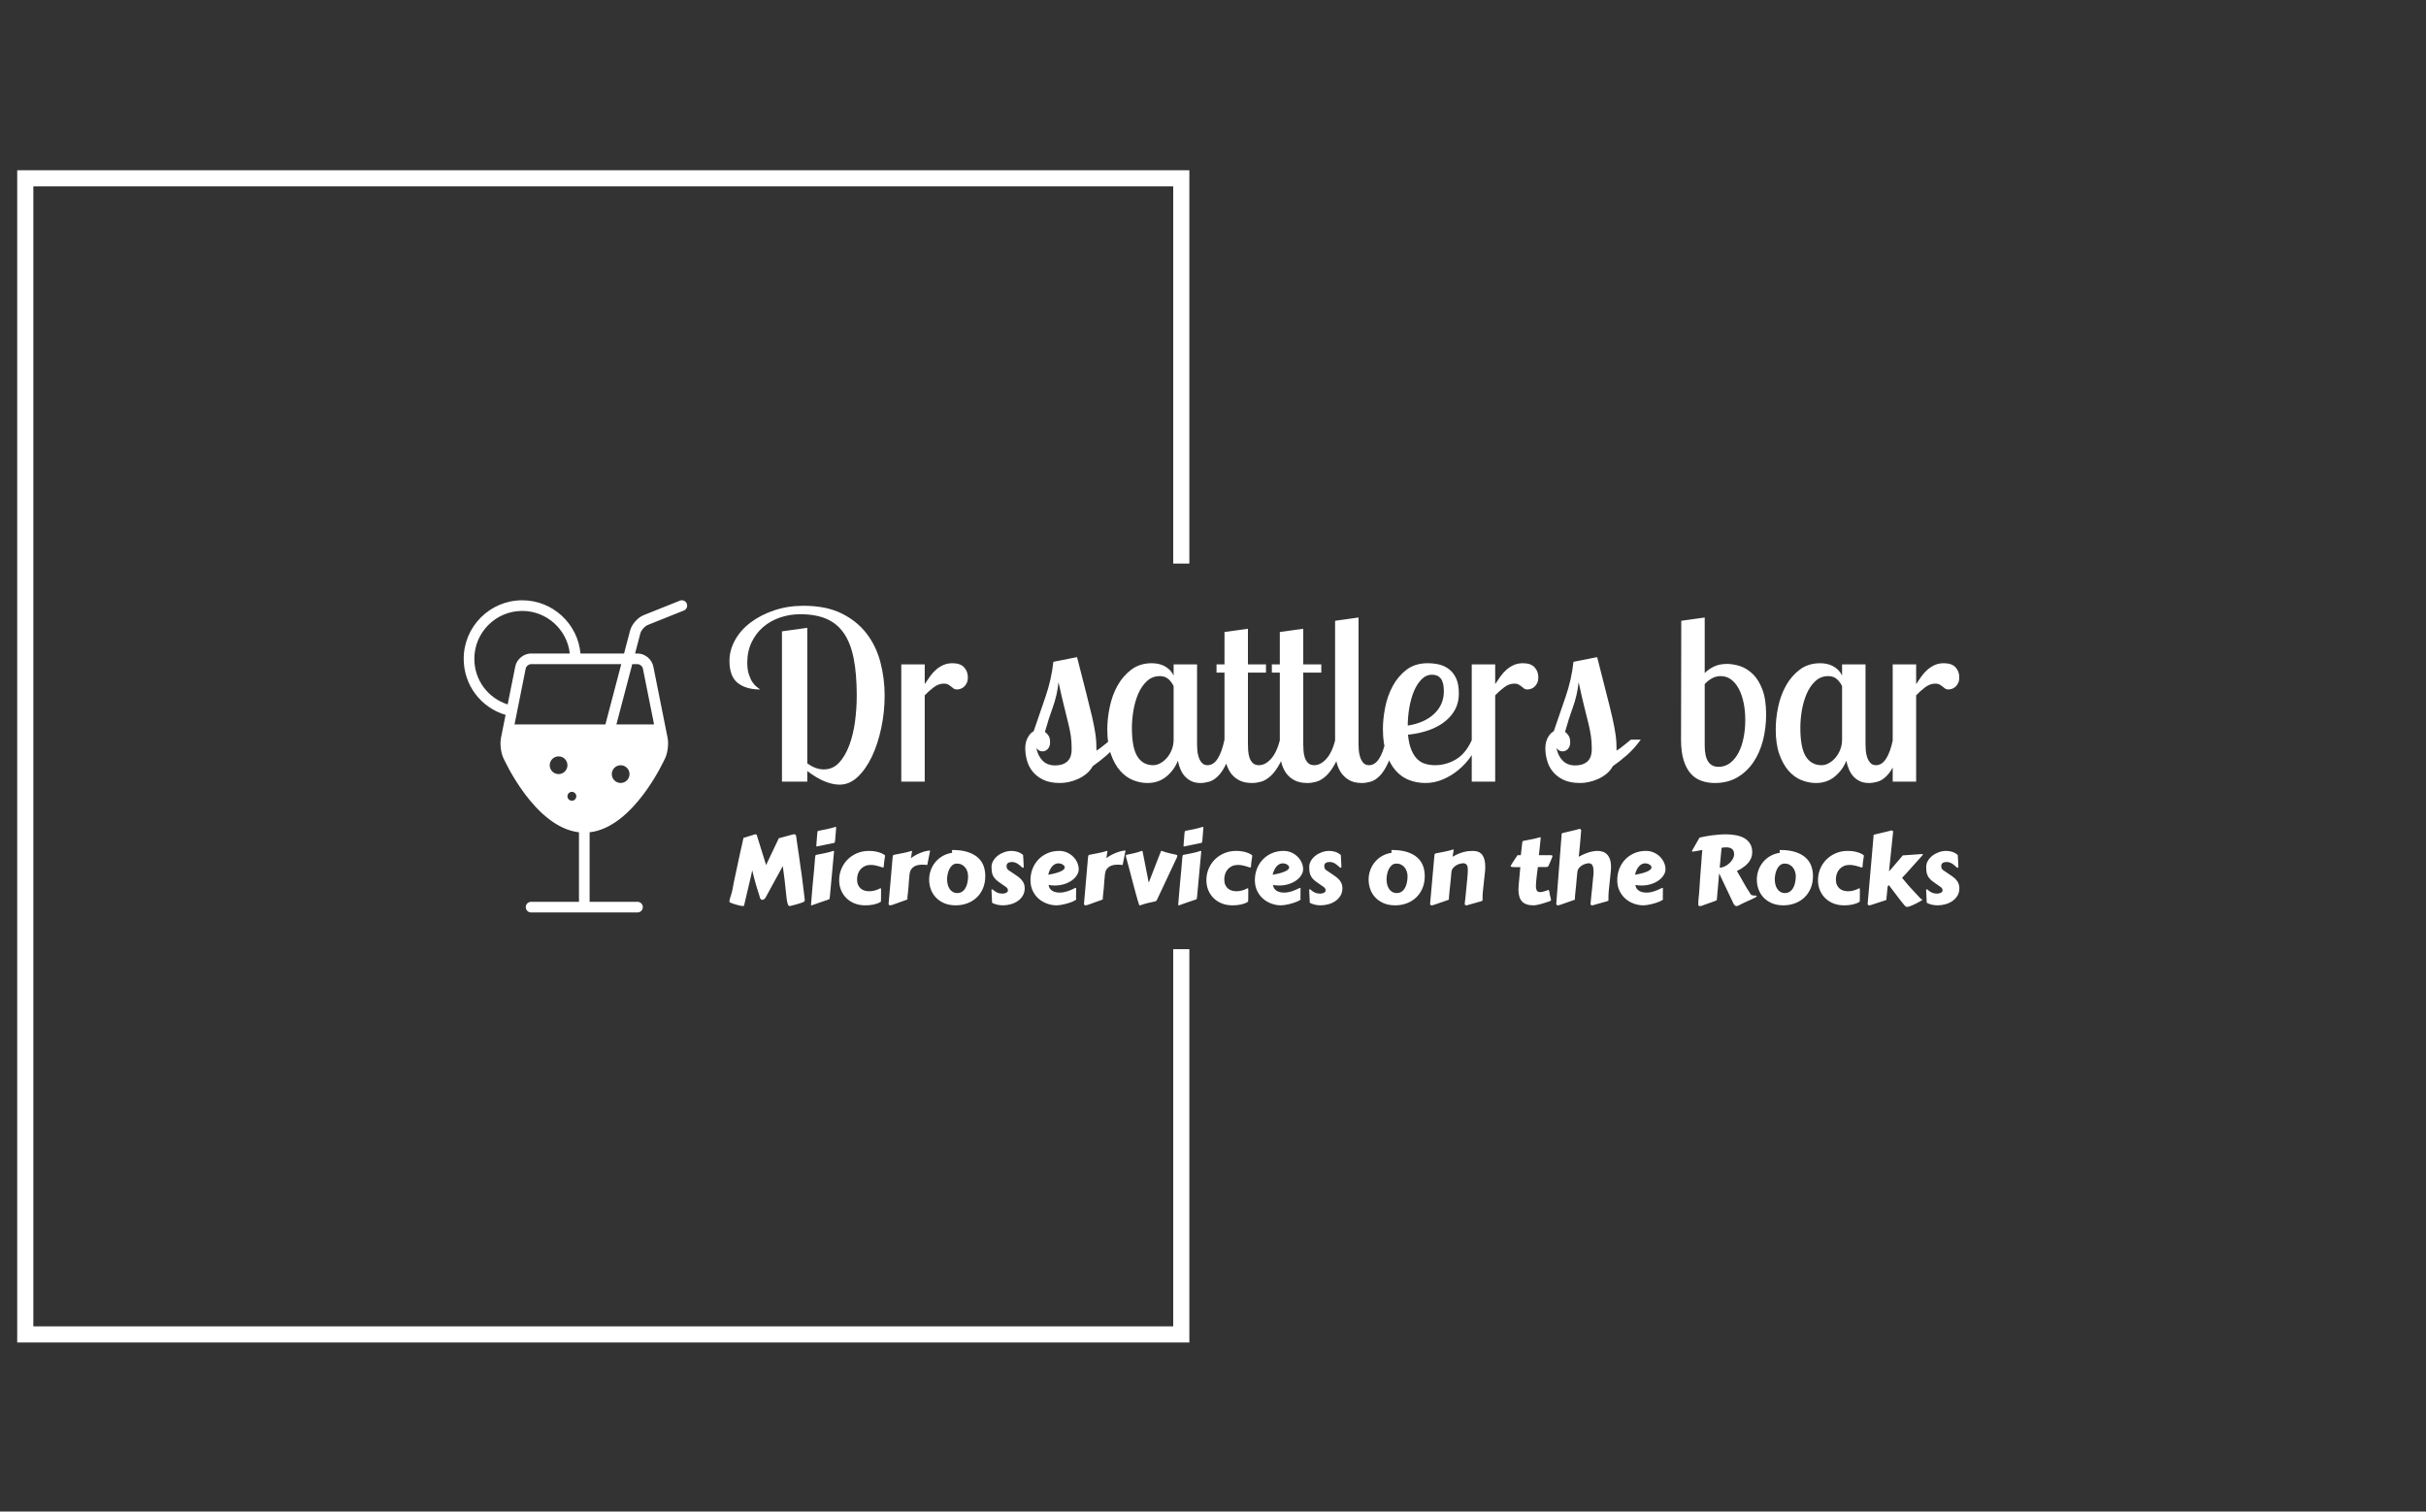 <svg xmlns="http://www.w3.org/2000/svg" version="1.1" xmlns:xlink="http://www.w3.org/1999/xlink" xmlns:svgjs="http://svgjs.dev/svgjs" width="1000" height="623" viewBox="0 0 1000 623"><rect x="0" y="0" width="1000" height="623" fill="#333333" stroke="none"/><g transform="matrix(1,0,0,1,-0.606,0.252)"><svg viewBox="0 0 396 247" data-background-color="#c9efc7" preserveAspectRatio="xMidYMid meet" height="623" width="1000" xmlns="http://www.w3.org/2000/svg" xmlns:xlink="http://www.w3.org/1999/xlink"><g id="tight-bounds" transform="matrix(1,0,0,1,0.24,-0.1)"><svg viewBox="0 0 395.52 247.2" height="247.2" width="395.52"><g><svg></svg></g><g><svg viewBox="0 0 395.52 247.2" height="247.2" width="395.52"><g transform="matrix(1,0,0,1,75.544,98.094)"><svg viewBox="0 0 244.431 51.012" height="51.012" width="244.431"><g><svg viewBox="0 0 244.431 51.012" height="51.012" width="244.431"><g><svg viewBox="0 0 297.232 62.032" height="51.012" width="244.431"><g transform="matrix(1,0,0,1,52.8,1.092)"><svg viewBox="0 0 244.431 59.847" height="59.847" width="244.431"><g><svg viewBox="0 0 244.431 59.847" height="59.847" width="244.431"><g><svg viewBox="0 0 244.431 35.544" height="35.544" width="244.431"><g transform="matrix(1,0,0,1,0,0)"><svg width="244.431" viewBox="0.9 -37.5 262.32 38.15" height="35.544" data-palette-color="#454545"><path d="M12.1-32.05L17.5-32.8 17.5-3.9Q18.45-3.2 19.33-2.9 20.2-2.6 21-2.6L21-2.6Q22.95-2.6 24.28-4.03 25.6-5.45 26.45-7.73 27.3-10 27.68-12.8 28.05-15.6 28.05-18.3L28.05-18.3Q28.05-22.95 27.4-26.25 26.75-29.55 25.3-31.65 23.85-33.75 21.55-34.73 19.25-35.7 16-35.7L16-35.7Q13.75-35.7 11.7-35 9.65-34.3 8.1-32.98 6.55-31.65 5.63-29.73 4.7-27.8 4.7-25.35L4.7-25.35Q4.7-23.9 5.03-22.9 5.35-21.9 5.78-21.25 6.2-20.6 6.68-20.23 7.15-19.85 7.45-19.65L7.45-19.65Q4.4-19.65 2.65-21.05 0.9-22.45 0.9-25.75L0.9-25.75Q0.9-28.05 2.1-30.2 3.3-32.35 5.43-33.95 7.55-35.55 10.43-36.52 13.3-37.5 16.7-37.5L16.7-37.5Q21.5-37.5 24.8-35.88 28.1-34.25 30.15-31.58 32.2-28.9 33.1-25.45 34-22 34-18.35L34-18.35Q34-14.8 33.27-11.4 32.55-8 31.28-5.33 30-2.65 28.25-1 26.5 0.65 24.4 0.65L24.4 0.65Q22.9 0.65 21.2-0.05 19.5-0.75 17.5-2.25L17.5-2.25 17.5 0 12.1 0 12.1-32.05ZM37.55-25L42.55-25 42.55-20.8Q43.15-21.7 43.72-22.5 44.3-23.3 45-23.9 45.7-24.5 46.55-24.88 47.4-25.25 48.45-25.25L48.45-25.25Q50.15-25.25 50.95-24.38 51.75-23.5 51.75-22.25L51.75-22.25Q51.75-21.5 51.5-21 51.25-20.5 50.9-20.2 50.55-19.9 50.15-19.78 49.75-19.65 49.45-19.65L49.45-19.65Q49-19.65 48.72-19.85 48.45-20.05 48.17-20.28 47.9-20.5 47.55-20.7 47.2-20.9 46.65-20.9L46.65-20.9Q45.5-20.9 44.45-20.1 43.4-19.3 42.55-18.4L42.55-18.4 42.55 0 37.55 0 37.55-25ZM82.24-8.95L84.34-8.95Q82.89-6.95 81.37-5.63 79.84-4.3 78.39-3.3L78.39-3.3Q77.84-2.3 76.99-1.63 76.14-0.95 75.17-0.53 74.19-0.1 73.22 0.1 72.24 0.3 71.44 0.3L71.44 0.3Q69.24 0.3 67.82-0.4 66.39-1.1 65.54-2.18 64.69-3.25 64.34-4.58 63.99-5.9 63.99-7.1L63.99-7.1Q63.99-8.4 64.52-9.38 65.04-10.35 65.79-10.75L65.79-10.75Q67.09-14.5 68.34-18.18 69.59-21.85 69.99-25.55L69.99-25.55 75.04-26.55Q76.24-21.8 77.02-18.8 77.79-15.8 78.27-13.73 78.74-11.65 78.97-10.08 79.19-8.5 79.19-6.6L79.19-6.6Q80.04-7.15 80.79-7.78 81.54-8.4 82.24-8.95L82.24-8.95ZM73.89-6.95L73.89-6.95Q73.89-8.5 73.72-9.7 73.54-10.9 73.19-12.35 72.84-13.8 72.32-15.88 71.79-17.95 71.09-21.2L71.09-21.2Q70.79-18.4 69.87-15.85 68.94-13.3 68.19-10.6L68.19-10.6Q68.64-10.3 68.97-9.78 69.29-9.25 69.29-8.4L69.29-8.4Q69.29-7.45 68.79-6.95 68.29-6.45 67.69-6.45L67.69-6.45Q66.89-6.45 66.34-7.15L66.34-7.15Q66.74-5.4 67.74-4.42 68.74-3.45 70.39-3.45L70.39-3.45Q71.99-3.45 72.94-4.28 73.89-5.1 73.89-6.95ZM95.64-25L100.64-25 100.64-8Q100.64-7.5 100.69-6.75 100.74-6 100.97-5.28 101.19-4.55 101.64-4.03 102.09-3.5 102.89-3.5L102.89-3.5Q105.34-3.5 106.49-8.95L106.49-8.95 108.34-8.95Q107.79-5.8 106.94-3.98 106.09-2.15 105.14-1.2 104.19-0.25 103.19 0.03 102.19 0.3 101.39 0.3L101.39 0.3Q100.24 0.3 99.42-0.1 98.59-0.5 98.02-1.15 97.44-1.8 97.09-2.65 96.74-3.5 96.54-4.45L96.54-4.45Q95.79-2.5 94.12-1.1 92.44 0.3 90.04 0.3L90.04 0.3Q88.54 0.3 87.02-0.3 85.49-0.9 84.27-2.27 83.04-3.65 82.27-5.83 81.49-8 81.49-11.15L81.49-11.15Q81.49-13.45 82.02-15.95 82.54-18.45 83.69-20.5 84.84-22.55 86.64-23.9 88.44-25.25 90.99-25.25L90.99-25.25Q91.59-25.25 92.27-25.13 92.94-25 93.57-24.7 94.19-24.4 94.74-23.88 95.29-23.35 95.64-22.6L95.64-22.6 95.64-25ZM91.29-3.5L91.29-3.5Q92.04-3.5 92.82-3.93 93.59-4.35 94.22-5.08 94.84-5.8 95.24-6.8 95.64-7.8 95.64-8.95L95.64-8.95 95.64-20.35Q95.29-21.15 94.57-21.83 93.84-22.5 92.69-22.5L92.69-22.5Q91.09-22.5 89.94-21.43 88.79-20.35 88.09-18.73 87.39-17.1 87.07-15.18 86.74-13.25 86.74-11.5L86.74-11.5Q86.74-7.2 87.92-5.35 89.09-3.5 91.29-3.5ZM106.49-31.9L111.49-32.6 111.49-25 115.34-25 115.34-23.25 111.49-23.25 111.49-8Q111.49-7.4 111.54-6.63 111.59-5.85 111.81-5.15 112.04-4.45 112.51-3.98 112.99-3.5 113.84-3.5L113.84-3.5Q115.19-3.5 116.41-4.85 117.64-6.2 118.34-8.95L118.34-8.95 120.19-8.95Q119.34-5.8 118.36-3.98 117.39-2.15 116.34-1.2 115.29-0.25 114.26 0.03 113.24 0.3 112.39 0.3L112.39 0.3Q110.59 0.3 109.44-0.38 108.29-1.05 107.64-2.1 106.99-3.15 106.74-4.42 106.49-5.7 106.49-6.95L106.49-6.95 106.49-23.25 104.79-23.25 104.79-25 106.49-25 106.49-31.9ZM118.29-31.9L123.29-32.6 123.29-25 127.14-25 127.14-23.25 123.29-23.25 123.29-8Q123.29-7.4 123.34-6.63 123.39-5.85 123.61-5.15 123.84-4.45 124.31-3.98 124.79-3.5 125.64-3.5L125.64-3.5Q126.99-3.5 128.21-4.85 129.44-6.2 130.14-8.95L130.14-8.95 131.99-8.95Q131.14-5.8 130.16-3.98 129.19-2.15 128.14-1.2 127.09-0.25 126.06 0.03 125.04 0.3 124.19 0.3L124.19 0.3Q122.39 0.3 121.24-0.38 120.09-1.05 119.44-2.1 118.79-3.15 118.54-4.42 118.29-5.7 118.29-6.95L118.29-6.95 118.29-23.25 116.59-23.25 116.59-25 118.29-25 118.29-31.9ZM130.08-34.3L135.08-35 135.08-8Q135.08-7.5 135.13-6.75 135.18-6 135.41-5.28 135.63-4.55 136.08-4.03 136.53-3.5 137.33-3.5L137.33-3.5Q139.78-3.5 140.93-8.95L140.93-8.95 142.78-8.95Q142.23-5.8 141.38-3.98 140.53-2.15 139.58-1.2 138.63-0.25 137.63 0.03 136.63 0.3 135.83 0.3L135.83 0.3Q134.08 0.3 132.98-0.38 131.88-1.05 131.23-2.1 130.58-3.15 130.33-4.45 130.08-5.75 130.08-6.95L130.08-6.95 130.08-34.3ZM156.48-18.75L156.48-18.75Q156.48-15.25 153.61-12.9 150.73-10.55 145.63-10L145.63-10Q145.83-8 146.36-6.75 146.88-5.5 147.63-4.78 148.38-4.05 149.36-3.78 150.33-3.5 151.38-3.5L151.38-3.5Q153.78-3.5 155.88-4.75 157.98-6 159.28-8.95L159.28-8.95 160.88-8.95Q160.23-7.1 159.08-5.43 157.93-3.75 156.38-2.48 154.83-1.2 153.03-0.45 151.23 0.3 149.33 0.3L149.33 0.3Q147.58 0.3 145.96-0.3 144.33-0.9 143.08-2.27 141.83-3.65 141.06-5.85 140.28-8.05 140.28-11.25L140.28-11.25Q140.28-13.35 140.76-15.8 141.23-18.25 142.36-20.35 143.48-22.45 145.31-23.85 147.13-25.25 149.83-25.25L149.83-25.25Q151.08-25.25 152.26-24.98 153.43-24.7 154.38-23.98 155.33-23.25 155.91-22 156.48-20.75 156.48-18.75ZM145.58-11.95L145.58-11.95Q149.13-12.5 151.21-14.45 153.28-16.4 153.28-19.25L153.28-19.25Q153.28-21.15 152.63-21.98 151.98-22.8 150.78-22.8L150.78-22.8Q149.48-22.8 148.51-21.8 147.53-20.8 146.88-19.23 146.23-17.65 145.91-15.73 145.58-13.8 145.58-11.95ZM159.23-25L164.23-25 164.23-20.8Q164.83-21.7 165.4-22.5 165.98-23.3 166.68-23.9 167.38-24.5 168.23-24.88 169.08-25.25 170.13-25.25L170.13-25.25Q171.83-25.25 172.63-24.38 173.43-23.5 173.43-22.25L173.43-22.25Q173.43-21.5 173.18-21 172.93-20.5 172.58-20.2 172.23-19.9 171.83-19.78 171.43-19.65 171.13-19.65L171.13-19.65Q170.68-19.65 170.4-19.85 170.13-20.05 169.85-20.28 169.58-20.5 169.23-20.7 168.88-20.9 168.33-20.9L168.33-20.9Q167.18-20.9 166.13-20.1 165.08-19.3 164.23-18.4L164.23-18.4 164.23 0 159.23 0 159.23-25ZM193.18-8.95L195.28-8.95Q193.83-6.95 192.3-5.63 190.78-4.3 189.33-3.3L189.33-3.3Q188.78-2.3 187.93-1.63 187.08-0.95 186.1-0.53 185.13-0.1 184.15 0.1 183.18 0.3 182.38 0.3L182.38 0.3Q180.18 0.3 178.75-0.4 177.33-1.1 176.48-2.18 175.63-3.25 175.28-4.58 174.93-5.9 174.93-7.1L174.93-7.1Q174.93-8.4 175.45-9.38 175.98-10.35 176.73-10.75L176.73-10.75Q178.03-14.5 179.28-18.18 180.53-21.85 180.93-25.55L180.93-25.55 185.98-26.55Q187.18-21.8 187.95-18.8 188.73-15.8 189.2-13.73 189.68-11.65 189.9-10.08 190.13-8.5 190.13-6.6L190.13-6.6Q190.98-7.15 191.73-7.78 192.48-8.4 193.18-8.95L193.18-8.95ZM184.83-6.95L184.83-6.95Q184.83-8.5 184.65-9.7 184.48-10.9 184.13-12.35 183.78-13.8 183.25-15.88 182.73-17.95 182.03-21.2L182.03-21.2Q181.73-18.4 180.8-15.85 179.88-13.3 179.13-10.6L179.13-10.6Q179.58-10.3 179.9-9.78 180.23-9.25 180.23-8.4L180.23-8.4Q180.23-7.45 179.73-6.95 179.23-6.45 178.63-6.45L178.63-6.45Q177.83-6.45 177.28-7.15L177.28-7.15Q177.68-5.4 178.68-4.42 179.68-3.45 181.33-3.45L181.33-3.45Q182.93-3.45 183.88-4.28 184.83-5.1 184.83-6.95ZM203.87-8.95L203.92-34.3 208.92-35 208.92-23.15Q209.77-24 210.92-24.55 212.07-25.1 213.67-25.1L213.67-25.1Q215.02-25.1 216.47-24.63 217.92-24.15 219.17-22.95 220.42-21.75 221.22-19.65 222.02-17.55 222.02-14.3L222.02-14.3Q222.02-11.45 221.35-8.8 220.67-6.15 219.3-4.13 217.92-2.1 215.87-0.9 213.82 0.3 211.07 0.3L211.07 0.3Q209.52 0.3 208.2-0.18 206.87-0.65 205.92-1.73 204.97-2.8 204.42-4.58 203.87-6.35 203.87-8.95L203.87-8.95ZM217.57-13.15L217.57-13.15Q217.57-15.1 217.22-16.8 216.87-18.5 216.2-19.78 215.52-21.05 214.55-21.78 213.57-22.5 212.32-22.5L212.32-22.5Q211.32-22.5 210.47-22.03 209.62-21.55 208.92-20.8L208.92-20.8 208.92-7.65Q208.92-3.15 211.87-3.15L211.87-3.15Q213.27-3.15 214.35-3.98 215.42-4.8 216.15-6.2 216.87-7.6 217.22-9.4 217.57-11.2 217.57-13.15ZM238.22-25L243.22-25 243.22-8Q243.22-7.5 243.27-6.75 243.32-6 243.54-5.28 243.77-4.55 244.22-4.03 244.67-3.5 245.47-3.5L245.47-3.5Q247.92-3.5 249.07-8.95L249.07-8.95 250.92-8.95Q250.37-5.8 249.52-3.98 248.67-2.15 247.72-1.2 246.77-0.25 245.77 0.03 244.77 0.3 243.97 0.3L243.97 0.3Q242.82 0.3 241.99-0.1 241.17-0.5 240.59-1.15 240.02-1.8 239.67-2.65 239.32-3.5 239.12-4.45L239.12-4.45Q238.37-2.5 236.69-1.1 235.02 0.3 232.62 0.3L232.62 0.3Q231.12 0.3 229.59-0.3 228.07-0.9 226.84-2.27 225.62-3.65 224.84-5.83 224.07-8 224.07-11.15L224.07-11.15Q224.07-13.45 224.59-15.95 225.12-18.45 226.27-20.5 227.42-22.55 229.22-23.9 231.02-25.25 233.57-25.25L233.57-25.25Q234.17-25.25 234.84-25.13 235.52-25 236.14-24.7 236.77-24.4 237.32-23.88 237.87-23.35 238.22-22.6L238.22-22.6 238.22-25ZM233.87-3.5L233.87-3.5Q234.62-3.5 235.39-3.93 236.17-4.35 236.79-5.08 237.42-5.8 237.82-6.8 238.22-7.8 238.22-8.95L238.22-8.95 238.22-20.35Q237.87-21.15 237.14-21.83 236.42-22.5 235.27-22.5L235.27-22.5Q233.67-22.5 232.52-21.43 231.37-20.35 230.67-18.73 229.97-17.1 229.64-15.18 229.32-13.25 229.32-11.5L229.32-11.5Q229.32-7.2 230.49-5.35 231.67-3.5 233.87-3.5ZM249.02-25L254.02-25 254.02-20.8Q254.62-21.7 255.19-22.5 255.77-23.3 256.47-23.9 257.17-24.5 258.02-24.88 258.87-25.25 259.92-25.25L259.92-25.25Q261.62-25.25 262.42-24.38 263.22-23.5 263.22-22.25L263.22-22.25Q263.22-21.5 262.97-21 262.72-20.5 262.37-20.2 262.02-19.9 261.62-19.78 261.22-19.65 260.92-19.65L260.92-19.65Q260.47-19.65 260.19-19.85 259.92-20.05 259.64-20.28 259.37-20.5 259.02-20.7 258.67-20.9 258.12-20.9L258.12-20.9Q256.97-20.9 255.92-20.1 254.87-19.3 254.02-18.4L254.02-18.4 254.02 0 249.02 0 249.02-25Z" opacity="1" transform="matrix(1,0,0,1,0,0)" fill="#ffffff" class="undefined-text-0" data-fill-palette-color="primary" id="text-0"></path></svg></g></svg></g><g transform="matrix(1,0,0,1,0,43.935)"><svg viewBox="0 0 244.431 15.912" height="15.912" width="244.431"><g transform="matrix(1,0,0,1,0,0)"><svg width="244.431" viewBox="1.56 -39.84 644.64 41.96" height="15.912" data-palette-color="#454545"><path d="M27.47-33.89L35.08-35.94Q35.21-35.96 35.31-35.97 35.42-35.99 35.52-35.99L35.52-35.99Q35.96-35.99 36.23-35.71 36.5-35.42 36.6-34.72L36.6-34.72Q36.65-34.28 36.76-33.48 36.87-32.69 37-31.73 37.13-30.76 37.29-29.74 37.45-28.71 37.57-27.84 37.7-26.98 37.79-26.35 37.89-25.73 37.92-25.56L37.92-25.56Q38.45-21.24 38.87-18.63 39.28-16.02 39.45-14.77L39.45-14.77 41.09-1.56 40.84-0.81Q40.8-0.63 40.21-0.39 39.62-0.15 38.79 0.13 37.96 0.42 36.99 0.68 36.01 0.95 35.18 1.17 34.35 1.39 33.78 1.53 33.2 1.66 33.18 1.66L33.18 1.66Q32.59 1.66 32.25 0.81 31.91-0.05 31.69-1.37 31.47-2.69 31.34-4.25 31.2-5.81 31.03-7.25L31.03-7.25Q30.88-8.45 30.76-9.67 30.64-10.89 30.49-12.16L30.49-12.16 29.54-19.29 20.48-2.71Q20.07-2.12 19.65-1.87 19.24-1.61 18.87-1.61L18.87-1.61Q18.33-1.61 18.03-1.93 17.72-2.25 17.6-2.71L17.6-2.71Q17.14-4.25 16.81-5.31 16.48-6.37 16.2-7.25 15.92-8.13 15.67-8.96 15.43-9.79 15.12-10.88 14.82-11.96 14.44-13.44 14.06-14.92 13.53-17.07L13.53-17.07 12.77-13.55 9.25 1.37Q9.18 1.66 8.64 1.66L8.64 1.66Q8.13 1.66 7.24 1.46 6.35 1.27 5.38 0.99 4.42 0.71 3.5 0.4 2.59 0.1 2.05-0.15L2.05-0.15Q1.93-0.2 1.75-0.38 1.56-0.56 1.56-0.95L1.56-0.95Q1.56-1.05 1.64-1.37 1.71-1.68 1.82-2.11 1.93-2.54 2.06-2.98 2.2-3.42 2.32-3.76L2.32-3.76Q2.64-4.59 2.89-5.71 3.15-6.84 3.37-7.98 3.59-9.13 3.77-10.18 3.96-11.23 4.13-11.94L4.13-11.94 7.13-25.95 8.03-29.91Q8.2-30.66 8.36-31.38 8.52-32.1 8.64-32.69 8.76-33.28 8.84-33.64 8.91-34.01 8.91-34.06L8.91-34.06 15.01-35.94Q15.36-35.94 15.61-35.88 15.87-35.82 15.94-35.47L15.94-35.47 20.8-19.85 27.47-33.89ZM45.29-10.35L45.29-10.35Q45.6-13.7 45.92-16.97 46.24-20.24 46.48-23.68L46.48-23.68Q46.53-24.49 46.64-24.79 46.75-25.1 47.19-25.2L47.19-25.2Q49.27-25.61 51.54-26.06 53.81-26.51 55.93-27.22L55.93-27.22Q56-27.25 56.15-27.25L56.15-27.25Q56.42-27.25 56.42-27.05L56.42-27.05 54.22-3.27Q54.15-2.47 54.05-2.16 53.95-1.86 53.51-1.76L53.51-1.76Q51.44-1.12 49.31-0.34 47.19 0.44 44.82 1.25L44.82 1.25Q44.75 1.27 44.6 1.27L44.6 1.27Q44.33 1.27 44.33 1.03L44.33 1.03Q44.33 1 44.38 0.37 44.43-0.27 44.52-1.27 44.6-2.27 44.7-3.52 44.8-4.76 44.91-6.01 45.02-7.25 45.11-8.4 45.21-9.55 45.29-10.35ZM47.12-29.83L47.12-29.83Q47.19-30.88 47.23-31.45 47.26-32.01 47.29-32.29 47.31-32.57 47.31-32.64 47.31-32.71 47.32-32.75 47.34-32.79 47.35-32.9 47.36-33.01 47.39-33.36 47.41-33.72 47.46-34.4 47.51-35.08 47.6-36.28L47.6-36.28Q47.65-37.08 47.76-37.39 47.87-37.7 48.31-37.79L48.31-37.79Q50.39-38.21 52.66-38.66 54.93-39.11 57.05-39.82L57.05-39.82Q57.13-39.84 57.27-39.84L57.27-39.84Q57.35-39.7 57.47-39.65L57.47-39.65 57.54-39.6 57-32.91Q56.93-32.1 56.82-31.79 56.71-31.47 56.3-31.4L56.3-31.4Q54.22-31.01 52.1-30.54 49.97-30.08 47.6-29.61L47.6-29.61Q47.53-29.59 47.39-29.59L47.39-29.59Q47.12-29.59 47.12-29.83ZM59.1-11.91L59.1-11.91Q59.1-15.11 60.29-17.91 61.47-20.7 63.56-22.78 65.64-24.85 68.49-26.05 71.33-27.25 74.68-27.25L74.68-27.25Q76.95-27.25 78.56-26.88 80.17-26.51 81.2-26.06 82.22-25.61 82.7-25.23 83.17-24.85 83.17-24.83L83.17-24.83Q83.17-24.68 83.06-24.01 82.95-23.34 82.82-22.45 82.69-21.56 82.58-20.62 82.47-19.68 82.47-18.99L82.47-18.99Q82.47-18.87 82.39-18.73 82.32-18.58 82-18.58L82-18.58Q81.71-18.58 81.15-18.79 80.59-18.99 79.77-19.24 78.95-19.48 77.89-19.69 76.83-19.9 75.53-19.9L75.53-19.9Q73.92-19.9 72.63-19.32 71.33-18.75 70.41-17.74 69.48-16.72 68.98-15.33 68.48-13.94 68.48-12.33L68.48-12.33Q68.48-10.64 69-9.46 69.53-8.28 70.41-7.53 71.28-6.79 72.43-6.45 73.58-6.1 74.85-6.1L74.85-6.1Q76.31-6.1 77.8-6.51 79.29-6.91 80.61-7.64L80.61-7.64Q80.66-7.67 80.81-7.67L80.81-7.67Q80.93-7.67 80.99-7.54 81.05-7.42 81.05-7.08L81.05-7.08Q81.05-6.3 81.05-5.19 81.05-4.08 81.04-3.06 81.03-2.05 81-1.34 80.98-0.63 80.95-0.63L80.95-0.63Q80.07-0.05 79.05 0.32 78.02 0.68 76.94 0.9 75.85 1.12 74.75 1.2 73.65 1.27 72.63 1.27L72.63 1.27Q69.77 1.27 67.3 0.32 64.84-0.63 63.02-2.37 61.2-4.1 60.15-6.53 59.1-8.96 59.1-11.91ZM106.78-27.44L105.27-19.87Q104.75-19.92 104.12-19.98 103.48-20.04 102.78-20.04L102.78-20.04Q101.7-20.04 100.59-19.86 99.48-19.68 98.53-19.14 97.58-18.6 96.89-17.66 96.21-16.72 96.01-15.23L96.01-15.23Q95.84-13.43 95.73-12.27 95.62-11.11 95.57-10.36 95.52-9.62 95.49-9.17 95.45-8.72 95.43-8.33L95.43-8.33Q95.43-8.23 95.39-7.79 95.35-7.35 95.28-6.76 95.21-6.18 95.15-5.49 95.09-4.81 95.01-4.22 94.94-3.64 94.9-3.2 94.87-2.76 94.87-2.66L94.87-2.66Q94.87-2.47 94.88-2.33 94.89-2.2 94.89-2.08L94.89-2.08Q94.89-1.88 94.71-1.75 94.52-1.61 93.89-1.44L93.89-1.44 87.42 0.88Q87.15 0.98 86.71 1.12 86.27 1.27 85.86 1.27L85.86 1.27Q85.51 1.27 85.26 1.1 85 0.93 85 0.51L85 0.51 87.1-23.68Q87.18-24.49 87.28-24.79 87.39-25.1 87.83-25.2L87.83-25.2Q90.06-25.63 92.42-26.09 94.79-26.54 97.01-27.25L97.01-27.25Q97.21-27.25 97.25-27.19 97.28-27.12 97.28-27L97.28-27Q97.28-26.95 97.27-26.86 97.26-26.76 97.2-26.42 97.14-26.07 97.03-25.38 96.92-24.68 96.72-23.44L96.72-23.44Q97.84-24.32 99.2-25.05 100.55-25.78 101.92-26.31 103.29-26.83 104.56-27.14 105.83-27.44 106.78-27.44L106.78-27.44ZM120.18 1.27L120.18 1.27Q116.74 1.27 114.14 0.15 111.54-0.98 109.78-2.84 108.02-4.71 107.14-7.14 106.26-9.57 106.26-12.18L106.26-12.18Q106.26-14.79 107.12-17.15 107.97-19.51 109.51-21.37 111.05-23.24 113.2-24.5 115.35-25.76 117.93-26.2L117.93-26.2Q118.32-26.22 118.32-26.37L118.32-26.37Q118.32-26.64 118.26-26.87 118.2-27.1 118.2-27.27L118.2-27.27Q118.2-27.54 118.3-27.64 118.4-27.73 118.52-27.73L118.52-27.73Q123.18-27.73 126.45-26.67 129.73-25.61 131.78-23.78 133.83-21.95 134.76-19.46 135.68-16.97 135.68-14.11L135.68-14.11Q135.68-10.47 134.46-7.62 133.24-4.76 131.13-2.78 129.02-0.81 126.2 0.23 123.38 1.27 120.18 1.27ZM115.66-12.45L115.66-12.45Q115.66-11.13 115.94-9.84 116.23-8.54 116.87-7.5 117.52-6.45 118.57-5.8 119.62-5.15 121.18-5.15L121.18-5.15Q122.3-5.2 123.15-5.65 123.99-6.1 124.6-6.82 125.21-7.54 125.61-8.45 126.02-9.35 126.25-10.31 126.48-11.28 126.58-12.21 126.67-13.13 126.67-13.89L126.67-13.89Q126.67-15.16 126.3-16.38 125.92-17.6 125.19-18.53 124.45-19.46 123.37-20.03 122.28-20.61 120.86-20.61L120.86-20.61Q119.4-20.61 118.4-19.74 117.4-18.87 116.8-17.6 116.2-16.33 115.93-14.93 115.66-13.53 115.66-12.45ZM139.25-0.07L138.93-6.74Q138.93-6.76 138.92-6.77 138.9-6.79 138.9-6.81L138.9-6.81Q138.9-7.13 139.25-7.13L139.25-7.13Q139.47-7.13 139.64-6.96L139.64-6.96Q140.61-6.03 141.87-5.44 143.13-4.86 144.59-4.86L144.59-4.86Q144.98-4.86 145.5-4.94 146.01-5.03 146.47-5.22 146.94-5.42 147.24-5.75 147.55-6.08 147.55-6.57L147.55-6.57Q147.55-7.1 147.28-7.56 147.01-8.01 146.57-8.3L146.57-8.3Q146.33-8.47 145.72-8.9 145.1-9.33 144.41-9.81 143.71-10.3 143.09-10.74 142.47-11.18 142.22-11.38L142.22-11.38Q141.13-12.21 140.48-13.06 139.83-13.92 139.49-14.83 139.15-15.75 139.05-16.75 138.95-17.75 138.95-18.87L138.95-18.87Q138.95-20.58 139.86-22.09 140.76-23.61 142.24-24.76 143.71-25.9 145.59-26.57 147.47-27.25 149.43-27.25L149.43-27.25Q151.04-27.25 152.6-26.76 154.16-26.27 155.51-25.1L155.51-25.1Q155.63-23.56 155.68-22.07 155.72-20.58 155.82-18.95L155.82-18.95Q155.82-18.63 155.68-18.52 155.53-18.41 155.33-18.41L155.33-18.41Q155.16-18.41 155.04-18.53L155.04-18.53Q154.48-19.07 153.89-19.59 153.31-20.12 152.66-20.52 152.01-20.92 151.28-21.18 150.55-21.44 149.72-21.44L149.72-21.44Q149.21-21.44 148.69-21.35 148.18-21.26 147.77-21.03 147.35-20.8 147.09-20.41 146.84-20.02 146.84-19.41L146.84-19.41Q146.84-18.7 147.01-18.19 147.18-17.68 147.81-17.19L147.81-17.19 152.36-14.11Q153.6-13.26 154.37-12.44 155.14-11.62 155.58-10.82 156.02-10.01 156.18-9.22 156.34-8.42 156.34-7.64L156.34-7.64Q156.34-5.44 155.32-3.77 154.31-2.1 152.7-0.99 151.09 0.12 149.05 0.7 147.01 1.27 144.96 1.27L144.96 1.27Q143.4 1.27 141.94 0.94 140.49 0.61 139.25-0.07L139.25-0.07ZM174.37-27.25L174.37-27.25Q176.69-27.25 178.59-26.38 180.48-25.51 181.83-24.13 183.19-22.75 183.92-21.04 184.65-19.34 184.65-17.63L184.65-17.63Q184.65-16.11 183.73-14.59 182.8-13.06 181.13-11.84 179.45-10.62 177.11-9.86 174.77-9.11 171.96-9.11L171.96-9.11Q170.49-9.11 168.88-9.4L168.88-9.4Q168.98-8.35 169.49-7.59 170-6.84 170.79-6.35 171.57-5.86 172.56-5.63 173.54-5.4 174.59-5.4L174.59-5.4Q175.77-5.4 176.85-5.6 177.94-5.81 178.94-6.15 179.94-6.49 180.87-6.91 181.8-7.32 182.63-7.74L182.63-7.74Q182.85-7.79 183.01-7.82 183.16-7.86 183.31-7.86L183.31-7.86Q183.31-7.86 183.3-7.47 183.29-7.08 183.29-6.37 183.29-5.66 183.27-4.66 183.26-3.66 183.24-2.44L183.24-2.44Q183.31-2.32 183.33-2.2 183.36-2.08 183.36-2L183.36-2Q183.36-1.71 182.82-1.37 182.28-1.03 181.42-0.66 180.55-0.29 179.44 0.05 178.33 0.39 177.18 0.67 176.03 0.95 174.96 1.11 173.89 1.27 173.08 1.27L173.08 1.27Q170.44 1.27 167.97 0.35 165.49-0.56 163.57-2.27 161.65-3.98 160.51-6.42 159.36-8.86 159.36-11.91L159.36-11.91Q159.36-15.11 160.46-17.91 161.56-20.7 163.55-22.78 165.54-24.85 168.3-26.05 171.05-27.25 174.37-27.25ZM174.08-20.75L174.08-20.75Q173.08-20.75 172.24-20.32 171.4-19.9 170.7-19.1 170-18.31 169.49-17.2 168.98-16.09 168.66-14.75L168.66-14.75Q171.18-15.19 172.84-15.67 174.5-16.16 175.5-16.66 176.5-17.16 176.91-17.66 177.33-18.16 177.33-18.63L177.33-18.63Q177.33-19.07 177-19.46 176.67-19.85 176.18-20.14 175.69-20.43 175.12-20.59 174.55-20.75 174.08-20.75ZM209.19-27.44L207.67-19.87Q207.16-19.92 206.53-19.98 205.89-20.04 205.18-20.04L205.18-20.04Q204.11-20.04 203-19.86 201.89-19.68 200.93-19.14 199.98-18.6 199.3-17.66 198.62-16.72 198.42-15.23L198.42-15.23Q198.25-13.43 198.14-12.27 198.03-11.11 197.98-10.36 197.93-9.62 197.9-9.17 197.86-8.72 197.83-8.33L197.83-8.33Q197.83-8.23 197.8-7.79 197.76-7.35 197.69-6.76 197.61-6.18 197.55-5.49 197.49-4.81 197.42-4.22 197.35-3.64 197.31-3.2 197.27-2.76 197.27-2.66L197.27-2.66Q197.27-2.47 197.28-2.33 197.3-2.2 197.3-2.08L197.3-2.08Q197.3-1.88 197.11-1.75 196.93-1.61 196.3-1.44L196.3-1.44 189.83 0.88Q189.56 0.98 189.12 1.12 188.68 1.27 188.26 1.27L188.26 1.27Q187.92 1.27 187.67 1.1 187.41 0.93 187.41 0.51L187.41 0.51 189.51-23.68Q189.58-24.49 189.69-24.79 189.8-25.1 190.24-25.2L190.24-25.2Q192.46-25.63 194.83-26.09 197.2-26.54 199.42-27.25L199.42-27.25Q199.62-27.25 199.65-27.19 199.69-27.12 199.69-27L199.69-27Q199.69-26.95 199.68-26.86 199.67-26.76 199.6-26.42 199.54-26.07 199.43-25.38 199.32-24.68 199.13-23.44L199.13-23.44Q200.25-24.32 201.61-25.05 202.96-25.78 204.33-26.31 205.7-26.83 206.96-27.14 208.23-27.44 209.19-27.44L209.19-27.44ZM227.71-27L227.71-27Q227.81-27.25 228.08-27.25L228.08-27.25Q228.13-27.25 228.18-27.23 228.23-27.22 228.28-27.22L228.28-27.22Q230.11-26.51 232.04-26.06 233.96-25.61 235.87-25.2L235.87-25.2Q236.33-25.1 236.33-24.66L236.33-24.66Q236.33-24.34 236.04-23.68L236.04-23.68 225.98-2.29Q225.79-1.86 225.64-1.59 225.49-1.32 225.35-1.15 225.2-0.98 225.03-0.9 224.86-0.83 224.61-0.78L224.61-0.78Q222.76-0.42 220.85 0.06 218.95 0.54 216.9 1.25L216.9 1.25Q216.85 1.25 216.83 1.26 216.8 1.27 216.78 1.27L216.78 1.27 216.61 1.27Q216.48 1.27 216.41 1.18 216.34 1.1 216.31 1.03L216.31 1.03Q215.95-0.02 215.47-1.68 214.99-3.34 214.43-5.4 213.87-7.45 213.26-9.77 212.65-12.08 212.02-14.48 211.38-16.87 210.76-19.23 210.14-21.58 209.55-23.68L209.55-23.68Q209.33-24.44 209.33-24.76L209.33-24.76Q209.33-25.1 209.72-25.2L209.72-25.2Q211.63-25.61 213.68-26.06 215.73-26.51 217.56-27.22L217.56-27.22Q217.63-27.25 217.78-27.25L217.78-27.25Q218.1-27.25 218.12-27L218.12-27 221.34-10.6Q221.46-10.89 221.76-11.66 222.05-12.43 222.47-13.5 222.88-14.58 223.38-15.87 223.88-17.16 224.41-18.51 224.93-19.85 225.44-21.18 225.96-22.51 226.41-23.66 226.86-24.8 227.2-25.68 227.54-26.56 227.71-27ZM237.75-10.35L237.75-10.35Q238.06-13.7 238.38-16.97 238.7-20.24 238.94-23.68L238.94-23.68Q238.99-24.49 239.1-24.79 239.21-25.1 239.65-25.2L239.65-25.2Q241.73-25.61 244-26.06 246.27-26.51 248.39-27.22L248.39-27.22Q248.46-27.25 248.61-27.25L248.61-27.25Q248.88-27.25 248.88-27.05L248.88-27.05 246.68-3.27Q246.61-2.47 246.51-2.16 246.41-1.86 245.97-1.76L245.97-1.76Q243.9-1.12 241.77-0.34 239.65 0.44 237.28 1.25L237.28 1.25Q237.21 1.27 237.06 1.27L237.06 1.27Q236.79 1.27 236.79 1.03L236.79 1.03Q236.79 1 236.84 0.37 236.89-0.27 236.98-1.27 237.06-2.27 237.16-3.52 237.26-4.76 237.37-6.01 237.48-7.25 237.58-8.4 237.67-9.55 237.75-10.35ZM239.58-29.83L239.58-29.83Q239.65-30.88 239.69-31.45 239.72-32.01 239.75-32.29 239.77-32.57 239.77-32.64 239.77-32.71 239.78-32.75 239.8-32.79 239.81-32.9 239.82-33.01 239.85-33.36 239.87-33.72 239.92-34.4 239.97-35.08 240.07-36.28L240.07-36.28Q240.11-37.08 240.22-37.39 240.33-37.7 240.77-37.79L240.77-37.79Q242.85-38.21 245.12-38.66 247.39-39.11 249.51-39.82L249.51-39.82Q249.59-39.84 249.73-39.84L249.73-39.84Q249.81-39.7 249.93-39.65L249.93-39.65 250-39.6 249.46-32.91Q249.39-32.1 249.28-31.79 249.17-31.47 248.76-31.4L248.76-31.4Q246.68-31.01 244.56-30.54 242.43-30.08 240.07-29.61L240.07-29.61Q239.99-29.59 239.85-29.59L239.85-29.59Q239.58-29.59 239.58-29.83ZM251.56-11.91L251.56-11.91Q251.56-15.11 252.75-17.91 253.93-20.7 256.02-22.78 258.1-24.85 260.95-26.05 263.79-27.25 267.14-27.25L267.14-27.25Q269.41-27.25 271.02-26.88 272.63-26.51 273.66-26.06 274.68-25.61 275.16-25.23 275.63-24.85 275.63-24.83L275.63-24.83Q275.63-24.68 275.52-24.01 275.41-23.34 275.28-22.45 275.15-21.56 275.04-20.62 274.93-19.68 274.93-18.99L274.93-18.99Q274.93-18.87 274.85-18.73 274.78-18.58 274.46-18.58L274.46-18.58Q274.17-18.58 273.61-18.79 273.05-18.99 272.23-19.24 271.41-19.48 270.35-19.69 269.29-19.9 267.99-19.9L267.99-19.9Q266.38-19.9 265.09-19.32 263.79-18.75 262.87-17.74 261.94-16.72 261.44-15.33 260.94-13.94 260.94-12.33L260.94-12.33Q260.94-10.64 261.46-9.46 261.99-8.28 262.87-7.53 263.74-6.79 264.89-6.45 266.04-6.1 267.31-6.1L267.31-6.1Q268.77-6.1 270.26-6.51 271.75-6.91 273.07-7.64L273.07-7.64Q273.12-7.67 273.27-7.67L273.27-7.67Q273.39-7.67 273.45-7.54 273.51-7.42 273.51-7.08L273.51-7.08Q273.51-6.3 273.51-5.19 273.51-4.08 273.5-3.06 273.49-2.05 273.46-1.34 273.44-0.63 273.41-0.63L273.41-0.63Q272.53-0.05 271.51 0.32 270.48 0.68 269.4 0.9 268.31 1.12 267.21 1.2 266.11 1.27 265.09 1.27L265.09 1.27Q262.23 1.27 259.77 0.32 257.3-0.63 255.48-2.37 253.66-4.1 252.61-6.53 251.56-8.96 251.56-11.91ZM291.99-27.25L291.99-27.25Q294.31-27.25 296.2-26.38 298.09-25.51 299.45-24.13 300.8-22.75 301.54-21.04 302.27-19.34 302.27-17.63L302.27-17.63Q302.27-16.11 301.34-14.59 300.41-13.06 298.74-11.84 297.07-10.62 294.72-9.86 292.38-9.11 289.57-9.11L289.57-9.11Q288.11-9.11 286.5-9.4L286.5-9.4Q286.59-8.35 287.11-7.59 287.62-6.84 288.4-6.35 289.18-5.86 290.17-5.63 291.16-5.4 292.21-5.4L292.21-5.4Q293.38-5.4 294.47-5.6 295.55-5.81 296.55-6.15 297.56-6.49 298.48-6.91 299.41-7.32 300.24-7.74L300.24-7.74Q300.46-7.79 300.62-7.82 300.78-7.86 300.92-7.86L300.92-7.86Q300.92-7.86 300.91-7.47 300.9-7.08 300.9-6.37 300.9-5.66 300.89-4.66 300.88-3.66 300.85-2.44L300.85-2.44Q300.92-2.32 300.95-2.2 300.97-2.08 300.97-2L300.97-2Q300.97-1.71 300.44-1.37 299.9-1.03 299.03-0.66 298.17-0.29 297.06 0.05 295.94 0.39 294.8 0.67 293.65 0.95 292.58 1.11 291.5 1.27 290.7 1.27L290.7 1.27Q288.06 1.27 285.58 0.35 283.1-0.56 281.19-2.27 279.27-3.98 278.12-6.42 276.97-8.86 276.97-11.91L276.97-11.91Q276.97-15.11 278.07-17.91 279.17-20.7 281.16-22.78 283.15-24.85 285.91-26.05 288.67-27.25 291.99-27.25ZM291.7-20.75L291.7-20.75Q290.7-20.75 289.85-20.32 289.01-19.9 288.31-19.1 287.62-18.31 287.11-17.2 286.59-16.09 286.28-14.75L286.28-14.75Q288.79-15.19 290.45-15.67 292.11-16.16 293.11-16.66 294.11-17.16 294.53-17.66 294.94-18.16 294.94-18.63L294.94-18.63Q294.94-19.07 294.61-19.46 294.28-19.85 293.8-20.14 293.31-20.43 292.73-20.59 292.16-20.75 291.7-20.75ZM305.76-0.07L305.44-6.74Q305.44-6.76 305.43-6.77 305.41-6.79 305.41-6.81L305.41-6.81Q305.41-7.13 305.76-7.13L305.76-7.13Q305.98-7.13 306.15-6.96L306.15-6.96Q307.12-6.03 308.38-5.44 309.64-4.86 311.1-4.86L311.1-4.86Q311.49-4.86 312.01-4.94 312.52-5.03 312.98-5.22 313.45-5.42 313.75-5.75 314.06-6.08 314.06-6.57L314.06-6.57Q314.06-7.1 313.79-7.56 313.52-8.01 313.08-8.3L313.08-8.3Q312.84-8.47 312.23-8.9 311.62-9.33 310.92-9.81 310.22-10.3 309.6-10.74 308.98-11.18 308.73-11.38L308.73-11.38Q307.64-12.21 306.99-13.06 306.34-13.92 306-14.83 305.66-15.75 305.56-16.75 305.46-17.75 305.46-18.87L305.46-18.87Q305.46-20.58 306.37-22.09 307.27-23.61 308.75-24.76 310.22-25.9 312.1-26.57 313.98-27.25 315.94-27.25L315.94-27.25Q317.55-27.25 319.11-26.76 320.67-26.27 322.02-25.1L322.02-25.1Q322.14-23.56 322.19-22.07 322.24-20.58 322.33-18.95L322.33-18.95Q322.33-18.63 322.19-18.52 322.04-18.41 321.85-18.41L321.85-18.41Q321.67-18.41 321.55-18.53L321.55-18.53Q320.99-19.07 320.4-19.59 319.82-20.12 319.17-20.52 318.52-20.92 317.79-21.18 317.06-21.44 316.23-21.44L316.23-21.44Q315.72-21.44 315.2-21.35 314.69-21.26 314.28-21.03 313.86-20.8 313.61-20.41 313.35-20.02 313.35-19.41L313.35-19.41Q313.35-18.7 313.52-18.19 313.69-17.68 314.33-17.19L314.33-17.19 318.87-14.11Q320.11-13.26 320.88-12.44 321.65-11.62 322.09-10.82 322.53-10.01 322.69-9.22 322.85-8.42 322.85-7.64L322.85-7.64Q322.85-5.44 321.83-3.77 320.82-2.1 319.21-0.99 317.6 0.12 315.56 0.7 313.52 1.27 311.47 1.27L311.47 1.27Q309.91 1.27 308.45 0.94 307 0.61 305.76-0.07L305.76-0.07ZM350.5 1.27L350.5 1.27Q347.06 1.27 344.46 0.15 341.86-0.98 340.1-2.84 338.34-4.71 337.47-7.14 336.59-9.57 336.59-12.18L336.59-12.18Q336.59-14.79 337.44-17.15 338.3-19.51 339.83-21.37 341.37-23.24 343.52-24.5 345.67-25.76 348.26-26.2L348.26-26.2Q348.65-26.22 348.65-26.37L348.65-26.37Q348.65-26.64 348.59-26.87 348.52-27.1 348.52-27.27L348.52-27.27Q348.52-27.54 348.62-27.64 348.72-27.73 348.84-27.73L348.84-27.73Q353.51-27.73 356.78-26.67 360.05-25.61 362.1-23.78 364.15-21.95 365.08-19.46 366.01-16.97 366.01-14.11L366.01-14.11Q366.01-10.47 364.78-7.62 363.56-4.76 361.45-2.78 359.34-0.81 356.52 0.23 353.7 1.27 350.5 1.27ZM345.99-12.45L345.99-12.45Q345.99-11.13 346.27-9.84 346.55-8.54 347.19-7.5 347.84-6.45 348.89-5.8 349.94-5.15 351.5-5.15L351.5-5.15Q352.63-5.2 353.47-5.65 354.31-6.1 354.92-6.82 355.53-7.54 355.93-8.45 356.34-9.35 356.57-10.31 356.8-11.28 356.9-12.21 357-13.13 357-13.89L357-13.89Q357-15.16 356.62-16.38 356.24-17.6 355.51-18.53 354.77-19.46 353.69-20.03 352.6-20.61 351.19-20.61L351.19-20.61Q349.72-20.61 348.72-19.74 347.72-18.87 347.12-17.6 346.52-16.33 346.25-14.93 345.99-13.53 345.99-12.45ZM395.32-0.78L389.39 0.88Q389.12 0.95 388.68 1.11 388.24 1.27 387.83 1.27L387.83 1.27Q387.49 1.27 387.23 1.1 386.97 0.93 386.97 0.51L386.97 0.51 386.97 0.37Q387.12-0.95 387.22-1.87 387.32-2.78 387.4-3.53 387.49-4.27 387.55-5.02 387.61-5.76 387.71-6.75 387.8-7.74 387.94-9.09 388.07-10.45 388.27-12.48L388.27-12.48Q388.39-13.72 388.49-15.01 388.59-16.31 388.59-17.41L388.59-17.41Q388.59-18.14 388.48-18.76 388.37-19.38 388.09-19.84 387.8-20.29 387.32-20.53 386.83-20.78 386.07-20.78L386.07-20.78Q385.51-20.78 384.52-20.53 383.53-20.29 382.56-19.73 381.58-19.17 380.82-18.25 380.07-17.33 379.97-15.99L379.97-15.99Q379.82-14.18 379.7-12.9 379.58-11.62 379.48-10.73 379.38-9.84 379.32-9.28 379.26-8.72 379.23-8.33L379.23-8.33Q379.21-8.23 379.16-7.79 379.11-7.35 379.05-6.74 378.99-6.13 378.93-5.44 378.87-4.76 378.81-4.15 378.75-3.54 378.71-3.1 378.67-2.66 378.67-2.56L378.67-2.56Q378.67-2.37 378.69-2.23 378.7-2.1 378.7-1.98L378.7-1.98Q378.7-1.78 378.51-1.65 378.33-1.51 377.7-1.34L377.7-1.34 371.23 0.88Q370.96 0.98 370.52 1.12 370.08 1.27 369.66 1.27L369.66 1.27Q369.32 1.27 369.07 1.1 368.81 0.93 368.81 0.51L368.81 0.51 371.03-24.44Q371.11-25.24 371.21-25.55 371.32-25.85 371.76-25.95L371.76-25.95Q373.99-26.39 376.33-26.84 378.67-27.29 380.9-28L380.9-28Q381.09-28 381.13-27.94 381.16-27.88 381.16-27.76L381.16-27.76Q381.16-27.71 381.15-27.61 381.14-27.51 381.08-27.17 381.02-26.83 380.91-26.14 380.8-25.44 380.6-24.19L380.6-24.19Q382.29-25.17 383.76-25.77 385.24-26.37 386.55-26.7 387.85-27.03 389-27.14 390.15-27.25 391.15-27.25L391.15-27.25Q394.59-27.25 396.15-25.16 397.72-23.07 397.72-18.9L397.72-18.9Q397.72-18.31 397.69-17.69 397.67-17.07 397.59-16.41L397.59-16.41 396.47-5.91Q396.35-4.88 396.32-4.02 396.3-3.15 396.3-2L396.3-2Q396.3-1.81 396.31-1.67 396.32-1.54 396.32-1.44L396.32-1.44Q396.32-1.22 396.14-1.1 395.96-0.98 395.32-0.78L395.32-0.78ZM429.84-18.82L425.3-18.82Q424.96-16.26 424.65-13.71 424.35-11.16 424.27-8.94L424.27-8.94Q424.27-7.98 424.42-7.35 424.57-6.71 424.85-6.35 425.13-5.98 425.52-5.82 425.91-5.66 426.4-5.66L426.4-5.66Q427.18-5.66 428.11-5.9 429.03-6.13 429.96-6.49L429.96-6.49Q430.26-6.62 430.46-6.68 430.67-6.74 430.82-6.74L430.82-6.74Q431.06-6.74 431.15-6.52 431.23-6.3 431.32-5.75 431.4-5.2 431.57-4.27 431.74-3.34 432.14-1.93L432.14-1.93Q432.16-1.81 432.17-1.72 432.18-1.64 432.18-1.56L432.18-1.56Q432.18-1.22 431.93-1.07 431.67-0.93 431.09-0.73L431.09-0.73Q430.08-0.39 428.97-0.04 427.86 0.32 426.78 0.61 425.69 0.9 424.69 1.09 423.69 1.27 422.93 1.27L422.93 1.27Q418.85 1.27 416.99-0.76 415.12-2.78 415.12-6.93L415.12-6.93Q415.12-7.64 415.17-8.39 415.22-9.13 415.29-9.94L415.29-9.94Q415.53-12.38 415.72-14.56 415.9-16.75 416.1-18.75L416.1-18.75 413.53-18.75Q412.21-18.75 411.63-18.86 411.04-18.97 411.04-19.31L411.04-19.31Q411.04-19.41 411.29-19.84 411.53-20.26 411.91-20.86 412.29-21.46 412.73-22.14 413.17-22.83 413.57-23.43 413.97-24.02 414.26-24.46 414.56-24.9 414.63-25L414.63-25 416.36-25Q416.58-26.86 416.72-28.11 416.85-29.37 416.94-30.2 417.02-31.03 417.1-31.48 417.17-31.93 417.25-32.15 417.34-32.37 417.47-32.43 417.61-32.5 417.83-32.54L417.83-32.54Q418.93-32.76 419.95-32.95 420.98-33.13 422-33.33 423.03-33.52 424.09-33.78 425.15-34.03 426.3-34.38L426.3-34.38Q426.37-34.38 426.4-34.39 426.42-34.4 426.5-34.4L426.5-34.4Q426.79-34.4 426.79-34.2L426.79-34.2 426.79-34.16Q426.67-32.81 426.41-30.42 426.15-28.03 425.84-25L425.84-25 432.38-25Q432.57-25 432.76-24.87 432.94-24.73 432.94-24.41L432.94-24.41Q432.94-24.29 432.65-23.54 432.35-22.78 431.82-21.56L431.82-21.56 430.94-19.58Q430.77-19.21 430.58-19.04 430.4-18.87 429.84-18.82L429.84-18.82ZM434.94 0.37L437.72-35.5Q437.72-35.64 437.71-35.77 437.7-35.89 437.7-36.01L437.7-36.01Q437.7-36.23 437.87-36.39 438.04-36.55 438.7-36.72L438.7-36.72 445.56-38.35Q445.83-38.4 446.27-38.57 446.71-38.75 447.12-38.75L447.12-38.75Q447.98-38.75 447.98-37.96L447.98-37.96Q447.98-37.92 447.9-36.96 447.83-36.01 447.71-34.59 447.59-33.18 447.44-31.51 447.29-29.83 447.15-28.32 447-26.81 446.88-25.67 446.76-24.54 446.68-24.19L446.68-24.19Q447.83-24.83 449.08-25.39 450.32-25.95 451.58-26.37 452.84-26.78 454.09-27.01 455.35-27.25 456.52-27.25L456.52-27.25Q458.01-27.25 459.31-26.82 460.6-26.39 461.56-25.4 462.53-24.41 463.08-22.81 463.63-21.22 463.63-18.9L463.63-18.9Q463.63-18.31 463.6-17.69 463.58-17.07 463.5-16.41L463.5-16.41 462.46-6.42Q462.33-5.4 462.31-4.28 462.28-3.17 462.28-2L462.28-2Q462.28-1.81 462.3-1.67 462.31-1.54 462.31-1.44L462.31-1.44Q462.31-1.22 462.13-1.1 461.94-0.98 461.31-0.78L461.31-0.78 455.33 0.88Q455.06 0.95 454.62 1.11 454.18 1.27 453.76 1.27L453.76 1.27Q453.35 1.27 453.13 1.09 452.91 0.9 452.91 0.37L452.91 0.37Q453.08-1.46 453.19-2.59 453.3-3.71 453.36-4.38 453.42-5.05 453.47-5.41 453.52-5.76 453.54-6.04 453.57-6.32 453.62-6.68 453.67-7.03 453.73-7.71 453.79-8.4 453.9-9.52 454.01-10.64 454.18-12.48L454.18-12.48Q454.28-13.45 454.39-14.42 454.5-15.38 454.5-16.19L454.5-16.19Q454.5-17.21 454.39-18.05 454.28-18.9 454-19.49 453.71-20.09 453.23-20.43 452.74-20.78 451.98-20.78L451.98-20.78Q451.42-20.78 450.46-20.53 449.49-20.29 448.53-19.73 447.56-19.17 446.82-18.25 446.07-17.33 445.98-15.99L445.98-15.99Q445.78-14.11 445.67-12.92 445.56-11.72 445.49-10.94 445.41-10.16 445.38-9.69 445.34-9.23 445.32-8.84L445.32-8.84Q445.29-8.72 445.24-8.24 445.19-7.76 445.12-7.1 445.05-6.45 444.97-5.7 444.9-4.96 444.84-4.3 444.78-3.64 444.74-3.16 444.71-2.69 444.71-2.56L444.71-2.56Q444.71-2.37 444.72-2.23 444.73-2.1 444.73-1.98L444.73-1.98Q444.73-1.78 444.55-1.65 444.36-1.51 443.73-1.34L443.73-1.34 437.36 0.88Q437.09 0.98 436.65 1.12 436.21 1.27 435.79 1.27L435.79 1.27Q435.43 1.27 435.18 1.06 434.94 0.85 434.94 0.37L434.94 0.37ZM481.91-27.25L481.91-27.25Q484.23-27.25 486.12-26.38 488.01-25.51 489.37-24.13 490.72-22.75 491.46-21.04 492.19-19.34 492.19-17.63L492.19-17.63Q492.19-16.11 491.26-14.59 490.33-13.06 488.66-11.84 486.99-10.62 484.64-9.86 482.3-9.11 479.49-9.11L479.49-9.11Q478.03-9.11 476.42-9.4L476.42-9.4Q476.52-8.35 477.03-7.59 477.54-6.84 478.32-6.35 479.1-5.86 480.09-5.63 481.08-5.4 482.13-5.4L482.13-5.4Q483.3-5.4 484.39-5.6 485.47-5.81 486.48-6.15 487.48-6.49 488.4-6.91 489.33-7.32 490.16-7.74L490.16-7.74Q490.38-7.79 490.54-7.82 490.7-7.86 490.85-7.86L490.85-7.86Q490.85-7.86 490.83-7.47 490.82-7.08 490.82-6.37 490.82-5.66 490.81-4.66 490.8-3.66 490.77-2.44L490.77-2.44Q490.85-2.32 490.87-2.2 490.89-2.08 490.89-2L490.89-2Q490.89-1.71 490.36-1.37 489.82-1.03 488.95-0.66 488.09-0.29 486.98 0.05 485.87 0.39 484.72 0.67 483.57 0.95 482.5 1.11 481.42 1.27 480.62 1.27L480.62 1.27Q477.98 1.27 475.5 0.35 473.02-0.56 471.11-2.27 469.19-3.98 468.04-6.42 466.9-8.86 466.9-11.91L466.9-11.91Q466.9-15.11 467.99-17.91 469.09-20.7 471.08-22.78 473.07-24.85 475.83-26.05 478.59-27.25 481.91-27.25ZM481.62-20.75L481.62-20.75Q480.62-20.75 479.77-20.32 478.93-19.9 478.24-19.1 477.54-18.31 477.03-17.2 476.52-16.09 476.2-14.75L476.2-14.75Q478.71-15.19 480.37-15.67 482.03-16.16 483.03-16.66 484.03-17.16 484.45-17.66 484.86-18.16 484.86-18.63L484.86-18.63Q484.86-19.07 484.54-19.46 484.21-19.85 483.72-20.14 483.23-20.43 482.66-20.59 482.08-20.75 481.62-20.75ZM520.31-15.48L519.11-1.95Q519.09-1.73 519.03-1.53 518.97-1.32 518.7-1.2L518.7-1.2Q518.6-1.15 517.73-0.84 516.87-0.54 515.73-0.13 514.6 0.27 513.49 0.67 512.37 1.07 511.79 1.29L511.79 1.29Q511.5 1.42 511.07 1.55 510.64 1.68 510.23 1.68L510.23 1.68Q509.88 1.68 509.63 1.51 509.37 1.34 509.37 0.88L509.37 0.88Q509.37-0.2 509.43-1.09 509.49-1.98 509.59-2.95 509.69-3.93 509.8-5.11 509.91-6.3 510.01-7.93L510.01-7.93Q510.13-10.08 510.27-12.07 510.42-14.06 510.57-16.21L510.57-16.21 510.91-20.39Q510.98-21.41 511.06-22.47 511.13-23.54 511.2-24.66L511.2-24.66 511.47-27.64Q511.47-27.69 511.32-27.69L511.32-27.69Q511.13-27.69 510.67-27.6 510.2-27.51 509.57-27.39 508.93-27.27 508.16-27.14 507.39-27 506.59-26.88L506.59-26.88Q506.39-26.88 506.21-26.97 506.03-27.05 506.03-27.17L506.03-27.17Q506.03-27.27 506.08-27.32L506.08-27.32 510.03-34.23Q511.37-34.52 512.92-34.83 514.47-35.13 516.26-35.38 518.04-35.62 520.04-35.78 522.04-35.94 524.29-35.94L524.29-35.94Q526.83-35.89 529.23-35.44 531.64-34.99 533.5-33.92 535.37-32.86 536.51-31.04 537.64-29.22 537.64-26.44L537.64-26.44Q537.64-24.9 537.12-23.61 536.59-22.31 535.78-21.28 534.96-20.24 533.98-19.45 533-18.65 532.11-18.09 531.22-17.53 530.54-17.2 529.85-16.87 529.61-16.77L529.61-16.77Q529.61-16.72 529.65-16.65 529.68-16.58 529.81-16.37 529.93-16.16 530.16-15.78 530.39-15.41 530.76-14.75L530.76-14.75Q531.15-14.16 531.69-13.18 532.22-12.21 532.97-10.88 533.71-9.55 534.69-7.91 535.67-6.27 536.93-4.39L536.93-4.39Q537.35-4.03 537.89-3.94 538.42-3.86 538.89-3.85 539.35-3.83 539.67-3.8 539.99-3.76 539.99-3.49L539.99-3.49Q539.99-3.3 539.58-3.04 539.18-2.78 538.64-2.51 538.11-2.25 537.56-2 537.01-1.76 536.72-1.61L536.72-1.61Q536.13-1.32 535.49-1.05 534.86-0.78 534.13-0.45 533.39-0.12 532.5 0.32 531.61 0.76 530.49 1.37L530.49 1.37Q530.2 1.54 529.94 1.6 529.68 1.66 529.46 1.66L529.46 1.66Q529.02 1.66 528.71 1.45 528.39 1.25 528.17 0.95 527.95 0.66 527.82 0.35 527.68 0.05 527.58-0.15L527.58-0.15 520.31-15.48ZM521.58-28.86L520.6-18.48Q521.85-18.48 523.19-19.12 524.53-19.75 525.63-20.75 526.73-21.75 527.44-23.02 528.15-24.29 528.15-25.59L528.15-25.59Q528.15-29.13 523.9-29.13L523.9-29.13Q523.09-29.13 522.55-29.02 522.02-28.91 521.58-28.86L521.58-28.86ZM553.97 1.27L553.97 1.27Q550.53 1.27 547.93 0.15 545.33-0.98 543.57-2.84 541.82-4.71 540.94-7.14 540.06-9.57 540.06-12.18L540.06-12.18Q540.06-14.79 540.91-17.15 541.77-19.51 543.3-21.37 544.84-23.24 546.99-24.5 549.14-25.76 551.73-26.2L551.73-26.2Q552.12-26.22 552.12-26.37L552.12-26.37Q552.12-26.64 552.06-26.87 552-27.1 552-27.27L552-27.27Q552-27.54 552.09-27.64 552.19-27.73 552.31-27.73L552.31-27.73Q556.98-27.73 560.25-26.67 563.52-25.61 565.57-23.78 567.62-21.95 568.55-19.46 569.48-16.97 569.48-14.11L569.48-14.11Q569.48-10.47 568.26-7.62 567.03-4.76 564.92-2.78 562.81-0.81 559.99 0.23 557.17 1.27 553.97 1.27ZM549.46-12.45L549.46-12.45Q549.46-11.13 549.74-9.84 550.02-8.54 550.67-7.5 551.31-6.45 552.36-5.8 553.41-5.15 554.97-5.15L554.97-5.15Q556.1-5.2 556.94-5.65 557.78-6.1 558.39-6.82 559-7.54 559.41-8.45 559.81-9.35 560.04-10.31 560.27-11.28 560.37-12.21 560.47-13.13 560.47-13.89L560.47-13.89Q560.47-15.16 560.09-16.38 559.71-17.6 558.98-18.53 558.25-19.46 557.16-20.03 556.07-20.61 554.66-20.61L554.66-20.61Q553.19-20.61 552.19-19.74 551.19-18.87 550.59-17.6 549.99-16.33 549.73-14.93 549.46-13.53 549.46-12.45ZM572.11-11.91L572.11-11.91Q572.11-15.11 573.29-17.91 574.48-20.7 576.57-22.78 578.65-24.85 581.5-26.05 584.34-27.25 587.69-27.25L587.69-27.25Q589.96-27.25 591.57-26.88 593.18-26.51 594.21-26.06 595.23-25.61 595.71-25.23 596.18-24.85 596.18-24.83L596.18-24.83Q596.18-24.68 596.07-24.01 595.96-23.34 595.83-22.45 595.69-21.56 595.58-20.62 595.47-19.68 595.47-18.99L595.47-18.99Q595.47-18.87 595.4-18.73 595.33-18.58 595.01-18.58L595.01-18.58Q594.72-18.58 594.16-18.79 593.59-18.99 592.78-19.24 591.96-19.48 590.9-19.69 589.84-19.9 588.54-19.9L588.54-19.9Q586.93-19.9 585.64-19.32 584.34-18.75 583.41-17.74 582.49-16.72 581.99-15.33 581.49-13.94 581.49-12.33L581.49-12.33Q581.49-10.64 582.01-9.46 582.54-8.28 583.41-7.53 584.29-6.79 585.44-6.45 586.59-6.1 587.86-6.1L587.86-6.1Q589.32-6.1 590.81-6.51 592.3-6.91 593.62-7.64L593.62-7.64Q593.67-7.67 593.81-7.67L593.81-7.67Q593.94-7.67 594-7.54 594.06-7.42 594.06-7.08L594.06-7.08Q594.06-6.3 594.06-5.19 594.06-4.08 594.05-3.06 594.03-2.05 594.01-1.34 593.99-0.63 593.96-0.63L593.96-0.63Q593.08-0.05 592.06 0.32 591.03 0.68 589.94 0.9 588.86 1.12 587.76 1.2 586.66 1.27 585.64 1.27L585.64 1.27Q582.78 1.27 580.31 0.32 577.85-0.63 576.03-2.37 574.21-4.1 573.16-6.53 572.11-8.96 572.11-11.91ZM611.46-37.06L611.46-37.06 610.58-28.59Q610.41-26.88 610.23-25.12 610.05-23.36 609.88-21.75 609.71-20.14 609.56-18.77 609.41-17.41 609.31-16.53L609.31-16.53 611-18.38 613.73-21.58Q614.25-22.17 614.73-22.75 615.22-23.34 615.61-23.79 616-24.24 616.25-24.55 616.49-24.85 616.54-24.9L616.54-24.9 626.36-25.59Q626.43-25.61 626.51-25.61 626.6-25.61 626.67-25.61L626.67-25.61Q627.09-25.61 627.09-25.39L627.09-25.39Q627.09-25.22 626.58-24.63L626.58-24.63 618.93-16.09Q618.42-15.53 617.73-14.78 617.03-14.04 616.18-13.13L616.18-13.13 619.74-8.89 625.89-2.27Q625.97-2.15 626.11-2.09 626.26-2.03 626.39-1.98 626.53-1.93 626.64-1.87 626.75-1.81 626.75-1.68L626.75-1.68Q626.75-1.59 626.71-1.54 626.67-1.49 626.48-1.34L626.48-1.34Q626.26-1.17 625.71-0.85 625.16-0.54 624.43-0.15 623.69 0.24 622.86 0.65 622.03 1.05 621.25 1.38 620.47 1.71 619.81 1.92 619.15 2.12 618.79 2.12L618.79 2.12Q618.49 2.12 618.21 1.98 617.93 1.83 617.59 1.44L617.59 1.44Q617.13 0.9 616.43 0.04 615.74-0.83 614.93-1.87 614.12-2.91 613.28-4.02 612.44-5.13 611.67-6.14 610.9-7.15 610.28-7.97 609.66-8.79 609.31-9.28L609.31-9.28Q609.19-9.16 609.07-9.09 608.95-9.03 608.84-8.94 608.73-8.84 608.66-8.7 608.58-8.57 608.58-8.33L608.58-8.33Q608.58-8.23 608.53-7.78 608.48-7.32 608.42-6.7 608.36-6.08 608.29-5.37 608.22-4.66 608.16-4.04 608.09-3.42 608.05-2.97 608-2.51 608-2.42L608-2.42Q608-2.25 608.01-2.14 608.02-2.03 608.02-1.93L608.02-1.93Q608.02-1.66 607.84-1.53 607.65-1.39 606.95-1.2L606.95-1.2 600.55 0.88Q600.28 0.98 599.84 1.12 599.4 1.27 598.99 1.27L598.99 1.27Q598.65 1.27 598.39 1.1 598.13 0.93 598.13 0.46L598.13 0.46 601.21-34.72Q601.21-34.84 601.19-34.95 601.16-35.06 601.16-35.18L601.16-35.18Q601.16-35.4 601.34-35.58 601.53-35.77 602.19-35.94L602.19-35.94 609.05-37.57Q609.31-37.62 609.75-37.79 610.19-37.96 610.61-37.96L610.61-37.96Q610.93-37.96 611.21-37.82 611.49-37.67 611.49-37.26L611.49-37.26Q611.49-37.21 611.48-37.16 611.46-37.11 611.46-37.06ZM629.11-0.07L628.79-6.74Q628.79-6.76 628.78-6.77 628.77-6.79 628.77-6.81L628.77-6.81Q628.77-7.13 629.11-7.13L629.11-7.13Q629.33-7.13 629.5-6.96L629.5-6.96Q630.48-6.03 631.74-5.44 632.99-4.86 634.46-4.86L634.46-4.86Q634.85-4.86 635.36-4.94 635.87-5.03 636.34-5.22 636.8-5.42 637.11-5.75 637.41-6.08 637.41-6.57L637.41-6.57Q637.41-7.1 637.14-7.56 636.88-8.01 636.44-8.3L636.44-8.3Q636.19-8.47 635.58-8.9 634.97-9.33 634.28-9.81 633.58-10.3 632.96-10.74 632.33-11.18 632.09-11.38L632.09-11.38Q630.99-12.21 630.35-13.06 629.7-13.92 629.36-14.83 629.01-15.75 628.92-16.75 628.82-17.75 628.82-18.87L628.82-18.87Q628.82-20.58 629.72-22.09 630.63-23.61 632.1-24.76 633.58-25.9 635.46-26.57 637.34-27.25 639.29-27.25L639.29-27.25Q640.9-27.25 642.47-26.76 644.03-26.27 645.37-25.1L645.37-25.1Q645.49-23.56 645.54-22.07 645.59-20.58 645.69-18.95L645.69-18.95Q645.69-18.63 645.54-18.52 645.4-18.41 645.2-18.41L645.2-18.41Q645.03-18.41 644.91-18.53L644.91-18.53Q644.35-19.07 643.76-19.59 643.17-20.12 642.53-20.52 641.88-20.92 641.15-21.18 640.42-21.44 639.59-21.44L639.59-21.44Q639.07-21.44 638.56-21.35 638.05-21.26 637.63-21.03 637.22-20.8 636.96-20.41 636.71-20.02 636.71-19.41L636.71-19.41Q636.71-18.7 636.88-18.19 637.05-17.68 637.68-17.19L637.68-17.19 642.22-14.11Q643.47-13.26 644.24-12.44 645.01-11.62 645.45-10.82 645.88-10.01 646.04-9.22 646.2-8.42 646.2-7.64L646.2-7.64Q646.2-5.44 645.19-3.77 644.18-2.1 642.56-0.99 640.95 0.12 638.91 0.7 636.88 1.27 634.83 1.27L634.83 1.27Q633.26 1.27 631.81 0.94 630.36 0.61 629.11-0.07L629.11-0.07Z" opacity="1" transform="matrix(1,0,0,1,0,0)" fill="#ffffff" class="undefined-text-1" data-fill-palette-color="secondary" id="text-1"></path></svg></g></svg></g></svg></g></svg></g><g><svg viewBox="0 0 44.409 62.032" height="62.032" width="44.409"><g><svg xmlns:x="http://ns.adobe.com/Extensibility/1.0/" xmlns:i="http://ns.adobe.com/AdobeIllustrator/10.0/" xmlns:graph="http://ns.adobe.com/Graphs/1.0/" xmlns="http://www.w3.org/2000/svg" xmlns:xlink="http://www.w3.org/1999/xlink" version="1.1" x="0" y="0" viewBox="16 6 63 88" enable-background="new 0 0 100 100" xml:space="preserve" height="62.032" width="44.409" class="icon-icon-0" data-fill-palette-color="accent" id="icon-0"><path d="M78.893 6.943c-0.308-0.77-1.18-1.143-1.949-0.835l-10.18 4.071c-1.722 0.689-3.378 2.562-3.851 4.357L61.212 21H48.924C48.163 12.603 41.092 6 32.5 6 23.402 6 16 13.402 16 22.5c0 7.416 4.864 13.769 11.809 15.81l-1.289 6.444c-0.333 1.666-0.061 4.091 0.633 5.64 0.371 0.829 8.912 19.575 21.348 21.01V91H35c-0.829 0-1.5 0.672-1.5 1.5S34.171 94 35 94h30c0.828 0 1.5-0.672 1.5-1.5S65.828 91 65 91H51.5V71.404c12.437-1.435 20.977-20.181 21.348-21.01 0.693-1.55 0.966-3.975 0.633-5.641l-4.02-20.096C69.051 22.606 67.092 21 65 21h-0.687l1.5-5.7c0.229-0.868 1.232-2.003 2.064-2.336l10.179-4.071C78.826 8.585 79.2 7.712 78.893 6.943zM19 22.5C19 15.056 25.056 9 32.5 9c6.937 0 12.662 5.26 13.412 12H35c-2.092 0-4.051 1.606-4.461 3.657l-2.14 10.698C22.858 33.605 19 28.475 19 22.5zM42.75 55c-1.381 0-2.5-1.119-2.5-2.5s1.119-2.5 2.5-2.5 2.5 1.119 2.5 2.5S44.131 55 42.75 55zM46.5 62.5c-0.69 0-1.25-0.56-1.25-1.25S45.81 60 46.5 60s1.25 0.56 1.25 1.25S47.19 62.5 46.5 62.5zM30.33 41l3.151-15.754C33.611 24.594 34.335 24 35 24h25.423l-4.474 17H30.33zM60.25 57.5c-1.381 0-2.5-1.119-2.5-2.5s1.119-2.5 2.5-2.5 2.5 1.119 2.5 2.5S61.631 57.5 60.25 57.5zM65 24c0.665 0 1.389 0.594 1.52 1.246L69.671 41h-10.62l4.474-17H65z" fill="#ffffff" data-fill-palette-color="accent"></path></svg></g></svg></g></svg></g></svg></g></svg></g><path d="M194.135 92.094L194.135 27.822 2.578 27.822 2.578 219.378 194.135 219.378 194.135 155.106 191.499 155.106 191.499 216.742 5.214 216.742 5.214 30.458 191.499 30.458 191.499 92.094Z" fill="#ffffff" stroke="transparent" data-fill-palette-color="primary"></path></svg></g><defs></defs></svg><rect width="395.52" height="247.2" fill="none" stroke="none" visibility="hidden"></rect></g></svg></g></svg>